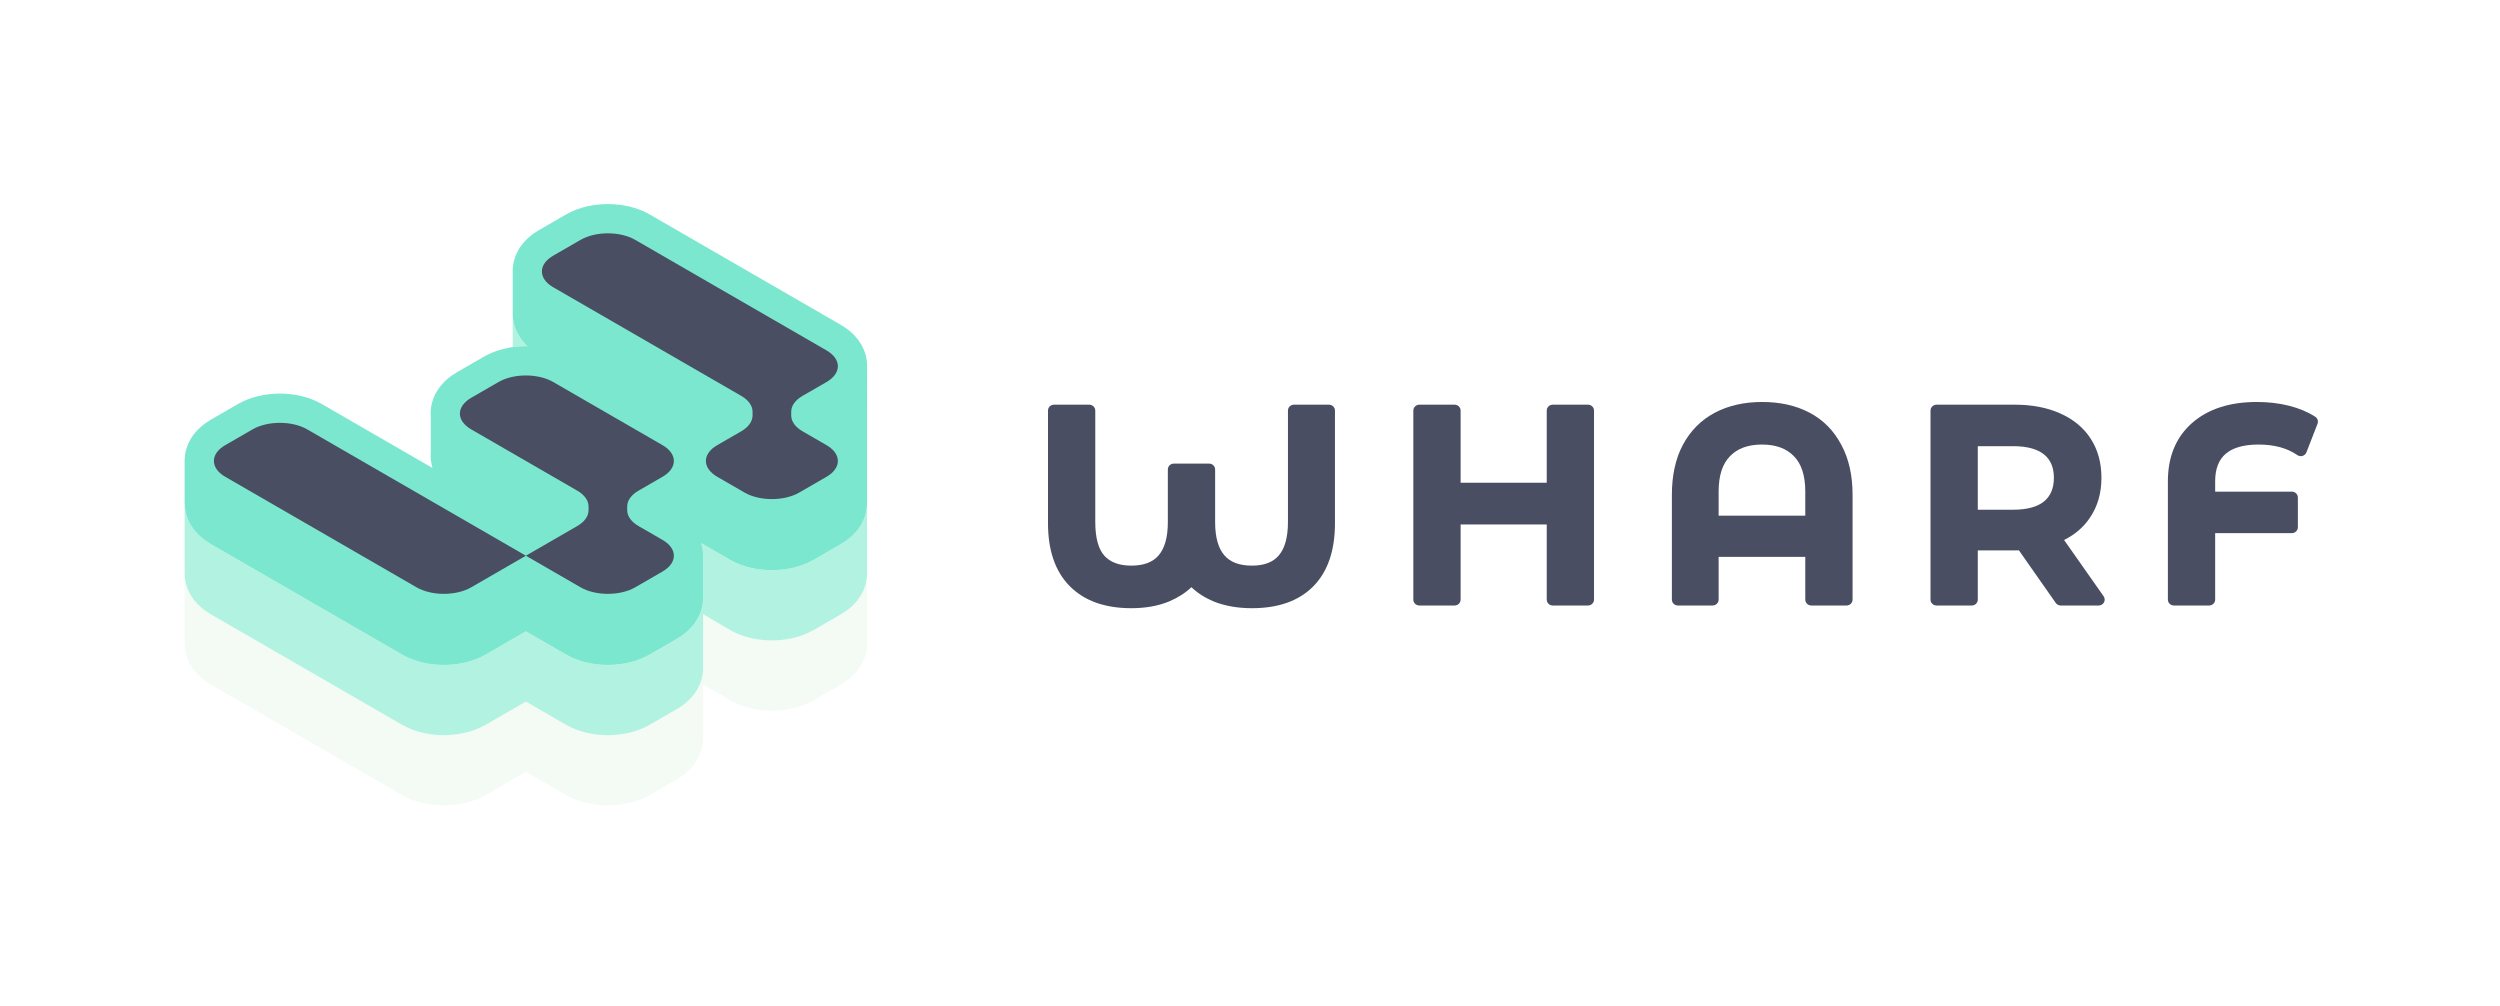 <svg width="512" height="206" viewBox="0 0 512 206" fill="none" xmlns="http://www.w3.org/2000/svg">
<rect width="512" height="206" fill="white"/>
<path d="M273.401 84.085C273.401 83.418 272.849 82.878 272.169 82.878H265.005C264.325 82.878 263.773 83.418 263.773 84.085V106.927C263.773 110.163 263.08 112.365 261.906 113.745C260.769 115.083 259.012 115.841 256.398 115.841C253.721 115.841 251.921 115.078 250.758 113.737C249.562 112.357 248.857 110.158 248.857 106.927V96.152C248.857 95.485 248.305 94.945 247.625 94.945H240.406C239.725 94.945 239.173 95.485 239.173 96.152V106.927C239.173 110.16 238.472 112.36 237.284 113.74C236.129 115.08 234.343 115.841 231.688 115.841C229.129 115.841 227.358 115.114 226.17 113.816C225.016 112.514 224.313 110.304 224.313 106.927V84.085C224.313 83.418 223.761 82.878 223.08 82.878H215.862C215.181 82.878 214.629 83.418 214.629 84.085V107.148C214.629 112.616 216.052 116.982 219.086 120.045C222.12 123.107 226.384 124.559 231.688 124.559C234.555 124.559 237.129 124.116 239.382 123.194L239.392 123.19C241.183 122.439 242.727 121.465 244.005 120.261C245.261 121.467 246.794 122.44 248.583 123.19L248.607 123.2C250.925 124.115 253.529 124.559 256.398 124.559C261.697 124.559 265.945 123.129 268.944 120.1C271.98 117.036 273.401 112.65 273.401 107.148V84.085Z" fill="#494E62"/>
<path d="M326.455 84.085C326.455 83.418 325.903 82.878 325.222 82.878H318.003C317.323 82.878 316.771 83.418 316.771 84.085V98.862H299.134V84.085C299.134 83.418 298.582 82.878 297.902 82.878H290.683C290.002 82.878 289.45 83.418 289.45 84.085V122.8C289.45 123.466 290.002 124.006 290.683 124.006H297.902C298.582 124.006 299.134 123.466 299.134 122.8V107.414H316.771V122.8C316.771 123.466 317.323 124.006 318.003 124.006H325.222C325.903 124.006 326.455 123.466 326.455 122.8V84.085Z" fill="#494E62"/>
<path fill-rule="evenodd" clip-rule="evenodd" d="M378.174 124.006C378.855 124.006 379.406 123.466 379.406 122.8V101.341C379.406 97.4 378.658 93.971 377.101 91.104C375.586 88.21 373.415 86 370.595 84.516C367.794 83.041 364.55 82.325 360.904 82.325C357.258 82.325 354.014 83.041 351.213 84.516C348.393 86 346.204 88.209 344.653 91.101L344.65 91.106C343.131 93.973 342.402 97.4 342.402 101.341V122.8C342.402 123.466 342.954 124.006 343.634 124.006H350.742C351.423 124.006 351.975 123.466 351.975 122.8V114.051H369.722V122.8C369.722 123.466 370.274 124.006 370.955 124.006H378.174ZM367.393 93.43L367.402 93.439C368.878 94.941 369.722 97.279 369.722 100.677V105.609H351.975V100.677C351.975 97.279 352.819 94.941 354.295 93.439L354.304 93.43C355.796 91.882 357.921 91.043 360.849 91.043C363.776 91.043 365.901 91.882 367.393 93.43Z" fill="#494E62"/>
<path fill-rule="evenodd" clip-rule="evenodd" d="M421.017 123.482C421.247 123.81 421.628 124.006 422.034 124.006H429.808C430.266 124.006 430.686 123.758 430.899 123.361C431.112 122.964 431.083 122.485 430.824 122.116L422.721 110.587C424.932 109.494 426.705 107.983 428.003 106.045C429.601 103.717 430.375 100.969 430.375 97.856C430.375 94.827 429.661 92.143 428.185 89.856C426.71 87.57 424.588 85.837 421.875 84.644C419.202 83.453 416.097 82.878 412.594 82.878H396.601C395.921 82.878 395.369 83.418 395.369 84.085V122.8C395.369 123.466 395.921 124.006 396.601 124.006H403.82C404.501 124.006 405.053 123.466 405.053 122.8V112.724H412.594C412.915 112.724 413.21 112.72 413.473 112.711L421.017 123.482ZM418.636 93.087C419.929 94.141 420.635 95.669 420.635 97.856C420.635 100.039 419.931 101.592 418.629 102.686C417.307 103.76 415.25 104.393 412.261 104.393H405.053V91.375H412.261C415.254 91.375 417.313 92.01 418.636 93.087Z" fill="#494E62"/>
<path d="M453.666 122.8V109.184H469.37C470.051 109.184 470.603 108.644 470.603 107.977V101.894C470.603 101.227 470.051 100.687 469.37 100.687H453.666V98.575C453.666 95.938 454.439 94.136 455.805 92.953C457.197 91.747 459.372 91.043 462.54 91.043C465.827 91.043 468.45 91.79 470.492 93.201C470.803 93.416 471.199 93.478 471.563 93.369C471.927 93.26 472.219 92.992 472.355 92.644L474.632 86.781C474.838 86.251 474.638 85.652 474.153 85.342C472.58 84.338 470.767 83.588 468.73 83.081C466.695 82.575 464.519 82.325 462.207 82.325C456.699 82.325 452.208 83.729 448.885 86.675C445.581 89.6 443.982 93.62 443.982 98.575V122.8C443.982 123.466 444.534 124.006 445.215 124.006H452.434C453.114 124.006 453.666 123.466 453.666 122.8Z" fill="#494E62"/>
<path d="M177.582 117.515C177.509 121.507 174.871 124.279 172.27 125.782L166.672 129.016C164.001 130.559 160.877 131.159 158.079 131.159C155.28 131.159 152.156 130.559 149.486 129.016L143.996 125.782V136.762C143.996 140.829 141.318 143.664 138.682 145.188L133.085 148.422C130.413 149.965 127.29 150.565 124.491 150.565C121.692 150.565 118.569 149.965 115.899 148.422L107.697 143.683L99.497 148.422C96.826 149.965 93.702 150.565 90.903 150.565C88.105 150.565 84.983 149.965 82.311 148.422L43.126 125.782C40.525 124.279 37.887 121.507 37.814 117.515L37.812 117.269V131.648L37.814 131.895C37.887 135.886 40.525 138.659 43.126 140.161L82.311 162.801C84.983 164.344 88.105 164.944 90.903 164.944C93.702 164.944 96.826 164.344 99.497 162.801L107.697 158.063L115.899 162.801C118.569 164.344 121.692 164.944 124.491 164.944C127.29 164.944 130.413 164.344 133.085 162.801L138.682 159.567C141.318 158.044 143.996 155.209 143.996 151.142V140.161L149.486 143.396C152.157 144.939 155.28 145.538 158.079 145.538C160.877 145.538 164.001 144.939 166.672 143.396L172.27 140.161C174.871 138.659 177.509 135.886 177.582 131.895L177.582 117.515Z" fill="#F4FAF4"/>
<path d="M37.847 103.768C37.824 103.982 37.812 104.199 37.812 104.419V117.268L37.814 117.515C37.887 121.507 40.525 124.279 43.126 125.782L82.311 148.422C84.983 149.964 88.105 150.564 90.903 150.564C93.702 150.564 96.825 149.964 99.497 148.422L107.697 143.683L115.899 148.422C118.569 149.964 121.692 150.564 124.491 150.564C127.29 150.564 130.413 149.964 133.085 148.422L138.682 145.187C141.318 143.664 143.996 140.829 143.996 136.762V125.782L149.486 129.016C152.156 130.559 155.28 131.159 158.079 131.159C160.877 131.159 164.001 130.559 166.672 129.016L172.27 125.782C174.871 124.279 177.509 121.507 177.582 117.515V103.136C177.508 107.127 174.871 109.899 172.27 111.402L166.672 114.636C164.001 116.179 160.877 116.779 158.079 116.779C155.28 116.779 152.156 116.179 149.486 114.636L143.889 111.402C143.799 111.35 143.709 111.296 143.619 111.241C143.862 112.035 143.999 112.892 143.999 113.813C143.999 114.082 143.987 114.346 143.964 114.604C143.985 114.807 143.996 115.012 143.996 115.219V122.382C143.996 126.449 141.318 129.284 138.682 130.808L133.085 134.042C130.413 135.585 127.29 136.184 124.491 136.184C121.692 136.184 118.569 135.585 115.899 134.042L107.697 129.303L99.497 134.042C96.825 135.585 93.702 136.184 90.903 136.184C88.105 136.184 84.983 135.585 82.311 134.042L43.126 111.402C40.665 109.98 38.17 107.421 37.847 103.768Z" fill="#B2F2E1"/>
<path d="M105.026 64.988C105.032 65.046 105.038 65.105 105.045 65.163C105.326 67.585 106.529 69.493 108.026 70.905C107.917 70.903 107.809 70.902 107.701 70.902C106.826 70.902 105.92 70.961 105.005 71.088V65.496C105.005 65.325 105.012 65.156 105.026 64.988Z" fill="#B2F2E1"/>
<path d="M48.727 82.748L43.129 85.982C40.635 87.423 38.106 90.037 37.839 93.757C37.821 93.932 37.812 94.115 37.812 94.305V102.889L37.814 103.135C37.887 107.127 40.525 109.899 43.126 111.402L82.311 134.042C84.983 135.585 88.105 136.185 90.903 136.185C93.702 136.185 96.825 135.585 99.497 134.042L107.697 129.304L115.899 134.042C118.569 135.585 121.692 136.185 124.491 136.185C127.29 136.185 130.413 135.585 133.085 134.042L138.682 130.808C141.318 129.284 143.996 126.45 143.996 122.382V115.219C143.996 115.012 143.985 114.807 143.964 114.605C143.987 114.346 143.999 114.082 143.999 113.813C143.999 112.892 143.862 112.035 143.619 111.241C143.709 111.296 143.799 111.35 143.889 111.402L149.486 114.636C152.156 116.179 155.28 116.779 158.079 116.779C160.877 116.779 164.001 116.179 166.672 114.636L172.27 111.402C174.871 109.899 177.509 107.127 177.582 103.135V94.692C177.585 94.598 177.586 94.503 177.586 94.407C177.586 94.312 177.585 94.217 177.582 94.123L177.583 75.237C177.585 75.159 177.586 75.081 177.586 75.002C177.586 70.935 174.91 68.1 172.273 66.576L133.087 43.937C130.417 42.394 127.293 41.794 124.495 41.794C121.696 41.794 118.573 42.394 115.902 43.937L110.304 47.171C107.668 48.694 104.991 51.529 104.991 55.596C104.991 55.788 104.997 55.977 105.008 56.163C105.006 56.228 105.005 56.294 105.005 56.361V63.611C104.986 63.899 104.983 64.187 104.993 64.475C105.001 64.705 105.018 64.934 105.045 65.163C105.326 67.585 106.529 69.493 108.026 70.905C107.917 70.903 107.809 70.902 107.701 70.902C104.902 70.902 101.779 71.502 99.109 73.045L93.511 76.279C90.874 77.803 88.197 80.638 88.197 84.705C88.197 84.969 88.208 85.228 88.23 85.483C88.225 85.581 88.223 85.679 88.223 85.778V92.566L88.213 92.731L88.203 92.913C88.195 93.089 88.194 93.266 88.197 93.443C88.203 93.811 88.233 94.179 88.287 94.545C88.354 94.997 88.453 95.43 88.58 95.844L65.912 82.748C63.242 81.205 60.118 80.605 57.32 80.605C54.521 80.605 51.398 81.205 48.727 82.748Z" fill="#7BE7CE"/>
<path d="M130.092 49.127C127.001 47.341 121.988 47.34 118.896 49.127L113.299 52.361C110.207 54.147 110.207 57.043 113.299 58.83L151.805 81.077C153.29 81.935 154.124 83.098 154.124 84.311V85.096C154.124 86.309 153.29 87.473 151.805 88.33L146.886 91.172C143.794 92.959 143.794 95.855 146.886 97.641L152.484 100.875C155.576 102.661 160.588 102.661 163.68 100.875L169.278 97.641C172.369 95.855 172.369 92.959 169.278 91.172L164.359 88.33C162.874 87.473 162.04 86.309 162.04 85.096V84.311C162.04 83.098 162.874 81.935 164.359 81.077L169.278 78.235C172.369 76.449 172.369 73.553 169.278 71.767L130.092 49.127Z" fill="#494E62"/>
<path d="M62.917 87.938C59.826 86.152 54.813 86.152 51.721 87.938L46.123 91.172C43.032 92.959 43.032 95.855 46.123 97.641L85.309 120.281C88.401 122.067 93.413 122.067 96.505 120.281L107.701 113.812L62.917 87.938Z" fill="#494E62"/>
<path d="M128.453 104.502C128.453 105.715 129.287 106.878 130.771 107.736L135.69 110.578C138.782 112.364 138.782 115.26 135.69 117.046L130.092 120.281C127.001 122.067 121.988 122.067 118.896 120.281L107.701 113.812L118.217 107.736C119.702 106.878 120.536 105.715 120.536 104.502L120.536 103.717C120.536 102.504 119.702 101.341 118.217 100.483L96.505 87.938C93.413 86.152 93.413 83.256 96.505 81.469L102.103 78.235C105.194 76.449 110.207 76.449 113.299 78.235L135.69 91.172C138.782 92.959 138.782 95.855 135.69 97.641L130.771 100.483C129.287 101.341 128.453 102.504 128.453 103.717L128.453 104.502Z" fill="#494E62"/>
</svg>

